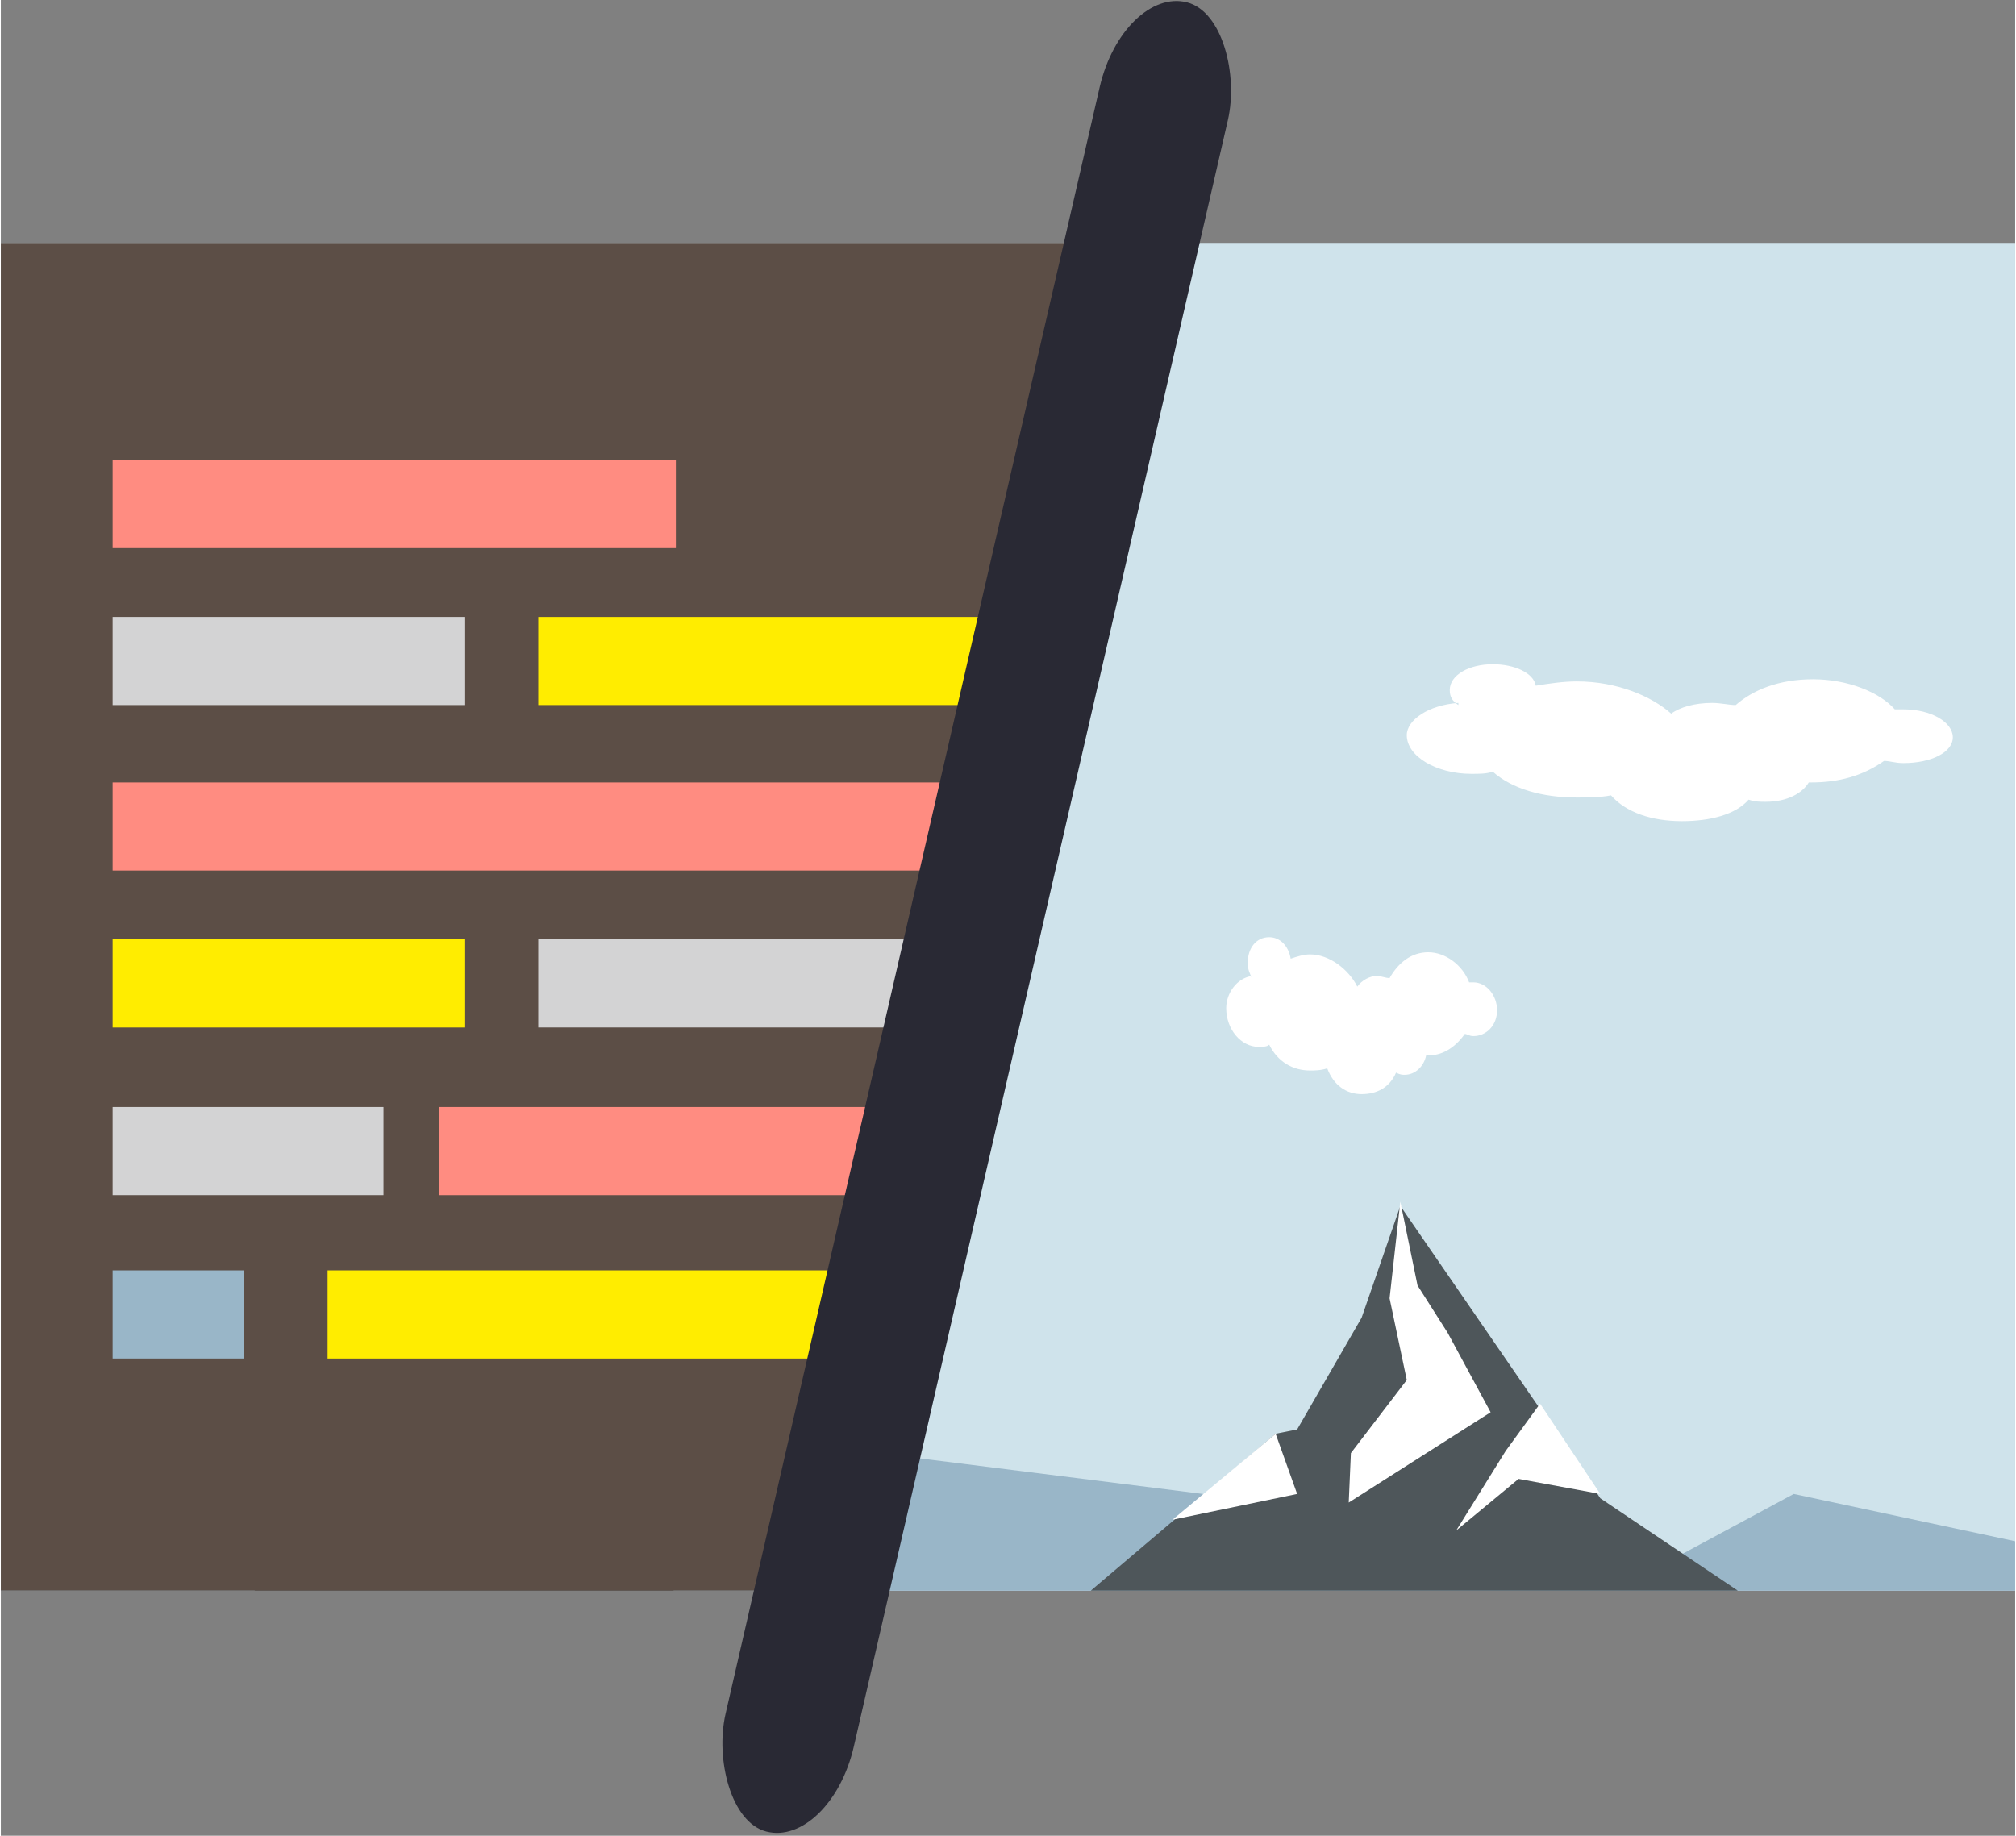 <?xml version="1.0" encoding="UTF-8"?>
<!DOCTYPE svg PUBLIC "-//W3C//DTD SVG 1.1//EN" "http://www.w3.org/Graphics/SVG/1.1/DTD/svg11.dtd">
<!-- Creator: CorelDRAW X5 -->
<svg xmlns="http://www.w3.org/2000/svg" xml:space="preserve" width="111.349mm" height="101.402mm" style="shape-rendering:geometricPrecision; text-rendering:geometricPrecision; image-rendering:optimizeQuality; fill-rule:evenodd; clip-rule:evenodd"
viewBox="0 0 937 854"
 xmlns:xlink="http://www.w3.org/1999/xlink">
 <rect x="0" y="0" width="937" height="854" fill="#808080" stroke="none"/>
 <defs>
  <style type="text/css">
   <![CDATA[
    .str0 {stroke:#2B2A29;stroke-width:1.683}
    .fil7 {fill:none}
    .fil4 {fill:#4E565A}
    .fil1 {fill:#FFED00}
    .fil10 {fill:#292934}
    .fil6 {fill:#5C4E46}
    .fil3 {fill:#99B6C8}
    .fil0 {fill:#CFE3EB}
    .fil8 {fill:#FF8C81}
    .fil2 {fill:white}
    .fil9 {fill:#D3D3D4}
    .fil5 {fill:#FEFEFE}
   ]]>
  </style>
 </defs>
 <g id="Vrstva_x0020_1">
  <polygon class="fil0" points="937,740 937,113 0,113 0,740 855,740 "/>
  <ellipse class="fil1" transform="matrix(0.374 0.001 -0.001 0.388 211.414 221.49)" rx="187" ry="163"/>
  <path class="fil2" d="M678 328c-3,-2 -4,-4 -4,-7 0,-7 9,-12 20,-12 10,0 19,4 20,10 6,-1 13,-2 19,-2 19,0 35,7 44,15 4,-3 11,-5 19,-5 4,0 8,1 11,1 8,-7 20,-12 36,-12 16,0 31,6 38,14l4 0c13,0 23,6 23,13 0,7 -10,12 -23,12 -4,0 -6,-1 -9,-1 -10,7 -21,10 -34,10l-1 0c-3,5 -10,9 -20,9 -3,0 -5,0 -8,-1 -6,7 -18,10 -31,10 -14,0 -26,-4 -33,-12 -5,1 -11,1 -16,1 -16,0 -30,-4 -39,-12 -3,1 -6,1 -10,1 -16,0 -30,-8 -30,-18 0,-7 10,-14 24,-15z"/>
  <polygon class="fil3" points="0,683 0,740 937,740 937,717 834,695 782,723 408,676 311,711 126,679 "/>
  <polygon class="fil4" points="593,667 507,740 808,740 744,697 727,671 715,654 651,561 633,613 603,665 "/>
  <polygon class="fil2" points="651,559 659,598 673,620 693,657 693,657 627,699 628,676 654,642 646,604 "/>
  <polygon class="fil2" points="593,667 545,707 603,695 "/>
  <polygon class="fil2" points="716,653 700,675 677,712 706,688 744,695 "/>
  <path class="fil2" d="M582 455c-1,-2 -2,-4 -2,-7 0,-7 4,-12 10,-12 5,0 9,4 10,10 3,-1 6,-2 9,-2 9,0 18,7 22,15 2,-3 6,-5 9,-5 2,0 4,1 6,1 4,-7 10,-12 18,-12 8,0 16,6 19,14l2 0c6,0 11,6 11,13 0,7 -5,12 -11,12 -2,0 -3,-1 -4,-1 -5,7 -11,10 -17,10l-1 0c-1,5 -5,9 -10,9 -1,0 -2,0 -4,-1 -3,7 -9,10 -16,10 -7,0 -13,-4 -16,-12 -3,1 -6,1 -8,1 -8,0 -15,-4 -19,-12 -1,1 -3,1 -5,1 -8,0 -15,-8 -15,-18 0,-7 5,-14 12,-15z"/>
  <path class="fil2" d="M267 353c-1,-2 -2,-4 -2,-7 0,-7 4,-12 10,-12 5,0 9,4 10,10 3,-1 6,-2 9,-2 9,0 18,7 22,15 2,-3 6,-5 9,-5 2,0 4,1 6,1 4,-7 10,-12 18,-12 8,0 16,6 19,14l2 0c6,0 11,6 11,13 0,7 -5,12 -11,12 -2,0 -3,-1 -4,-1 -5,7 -11,10 -17,10l-1 0c-1,5 -5,9 -10,9 -1,0 -2,0 -4,-1 -3,7 -9,10 -16,10 -7,0 -13,-4 -16,-12 -3,1 -6,1 -8,1 -8,0 -15,-4 -19,-12 -1,1 -3,1 -5,1 -8,0 -15,-8 -15,-18 0,-7 5,-14 12,-15z"/>
  <polygon class="fil4" points="118,740 313,740 219,543 204,631 "/>
  <polygon class="fil2" points="197,639 158,690 216,678 "/>
  <polygon class="fil5" points="219,543 239,611 207,612 "/>
  <polygon class="fil2" points="263,636 214,657 260,708 277,665 "/>
  <polygon class="fil2" points="197,639 158,690 216,678 "/>
  <g id="_469254704">
   <polygon class="fil6" points="501,113 0,113 0,740 355,740 "/>
   <rect class="fil7 str0" x="110" y="448" width="42" height="5"/>
   <polygon class="fil8" points="52,214 314,214 314,255 52,255 "/>
   <polygon class="fil9" points="52,287 216,287 216,328 52,328 "/>
   <polygon class="fil1" points="250,287 461,287 451,328 250,328 "/>
   <polygon class="fil8" points="52,364 443,364 433,405 52,405 "/>
   <polygon class="fil1" points="52,437 216,437 216,478 52,478 "/>
   <polygon class="fil9" points="250,437 426,437 416,478 250,478 "/>
   <polygon class="fil9" points="52,515 178,515 178,556 52,556 "/>
   <polygon class="fil3" points="52,591 113,591 113,632 52,632 "/>
   <polygon class="fil8" points="204,515 408,515 398,556 204,556 "/>
   <polygon class="fil1" points="152,591 390,591 381,632 152,632 "/>
  </g>
  <rect class="fil10" transform="matrix(2.84 0.729 -0.241 1.048 521.979 -6.565)" width="21" height="812" rx="45" ry="45"/>
 </g>
</svg>

